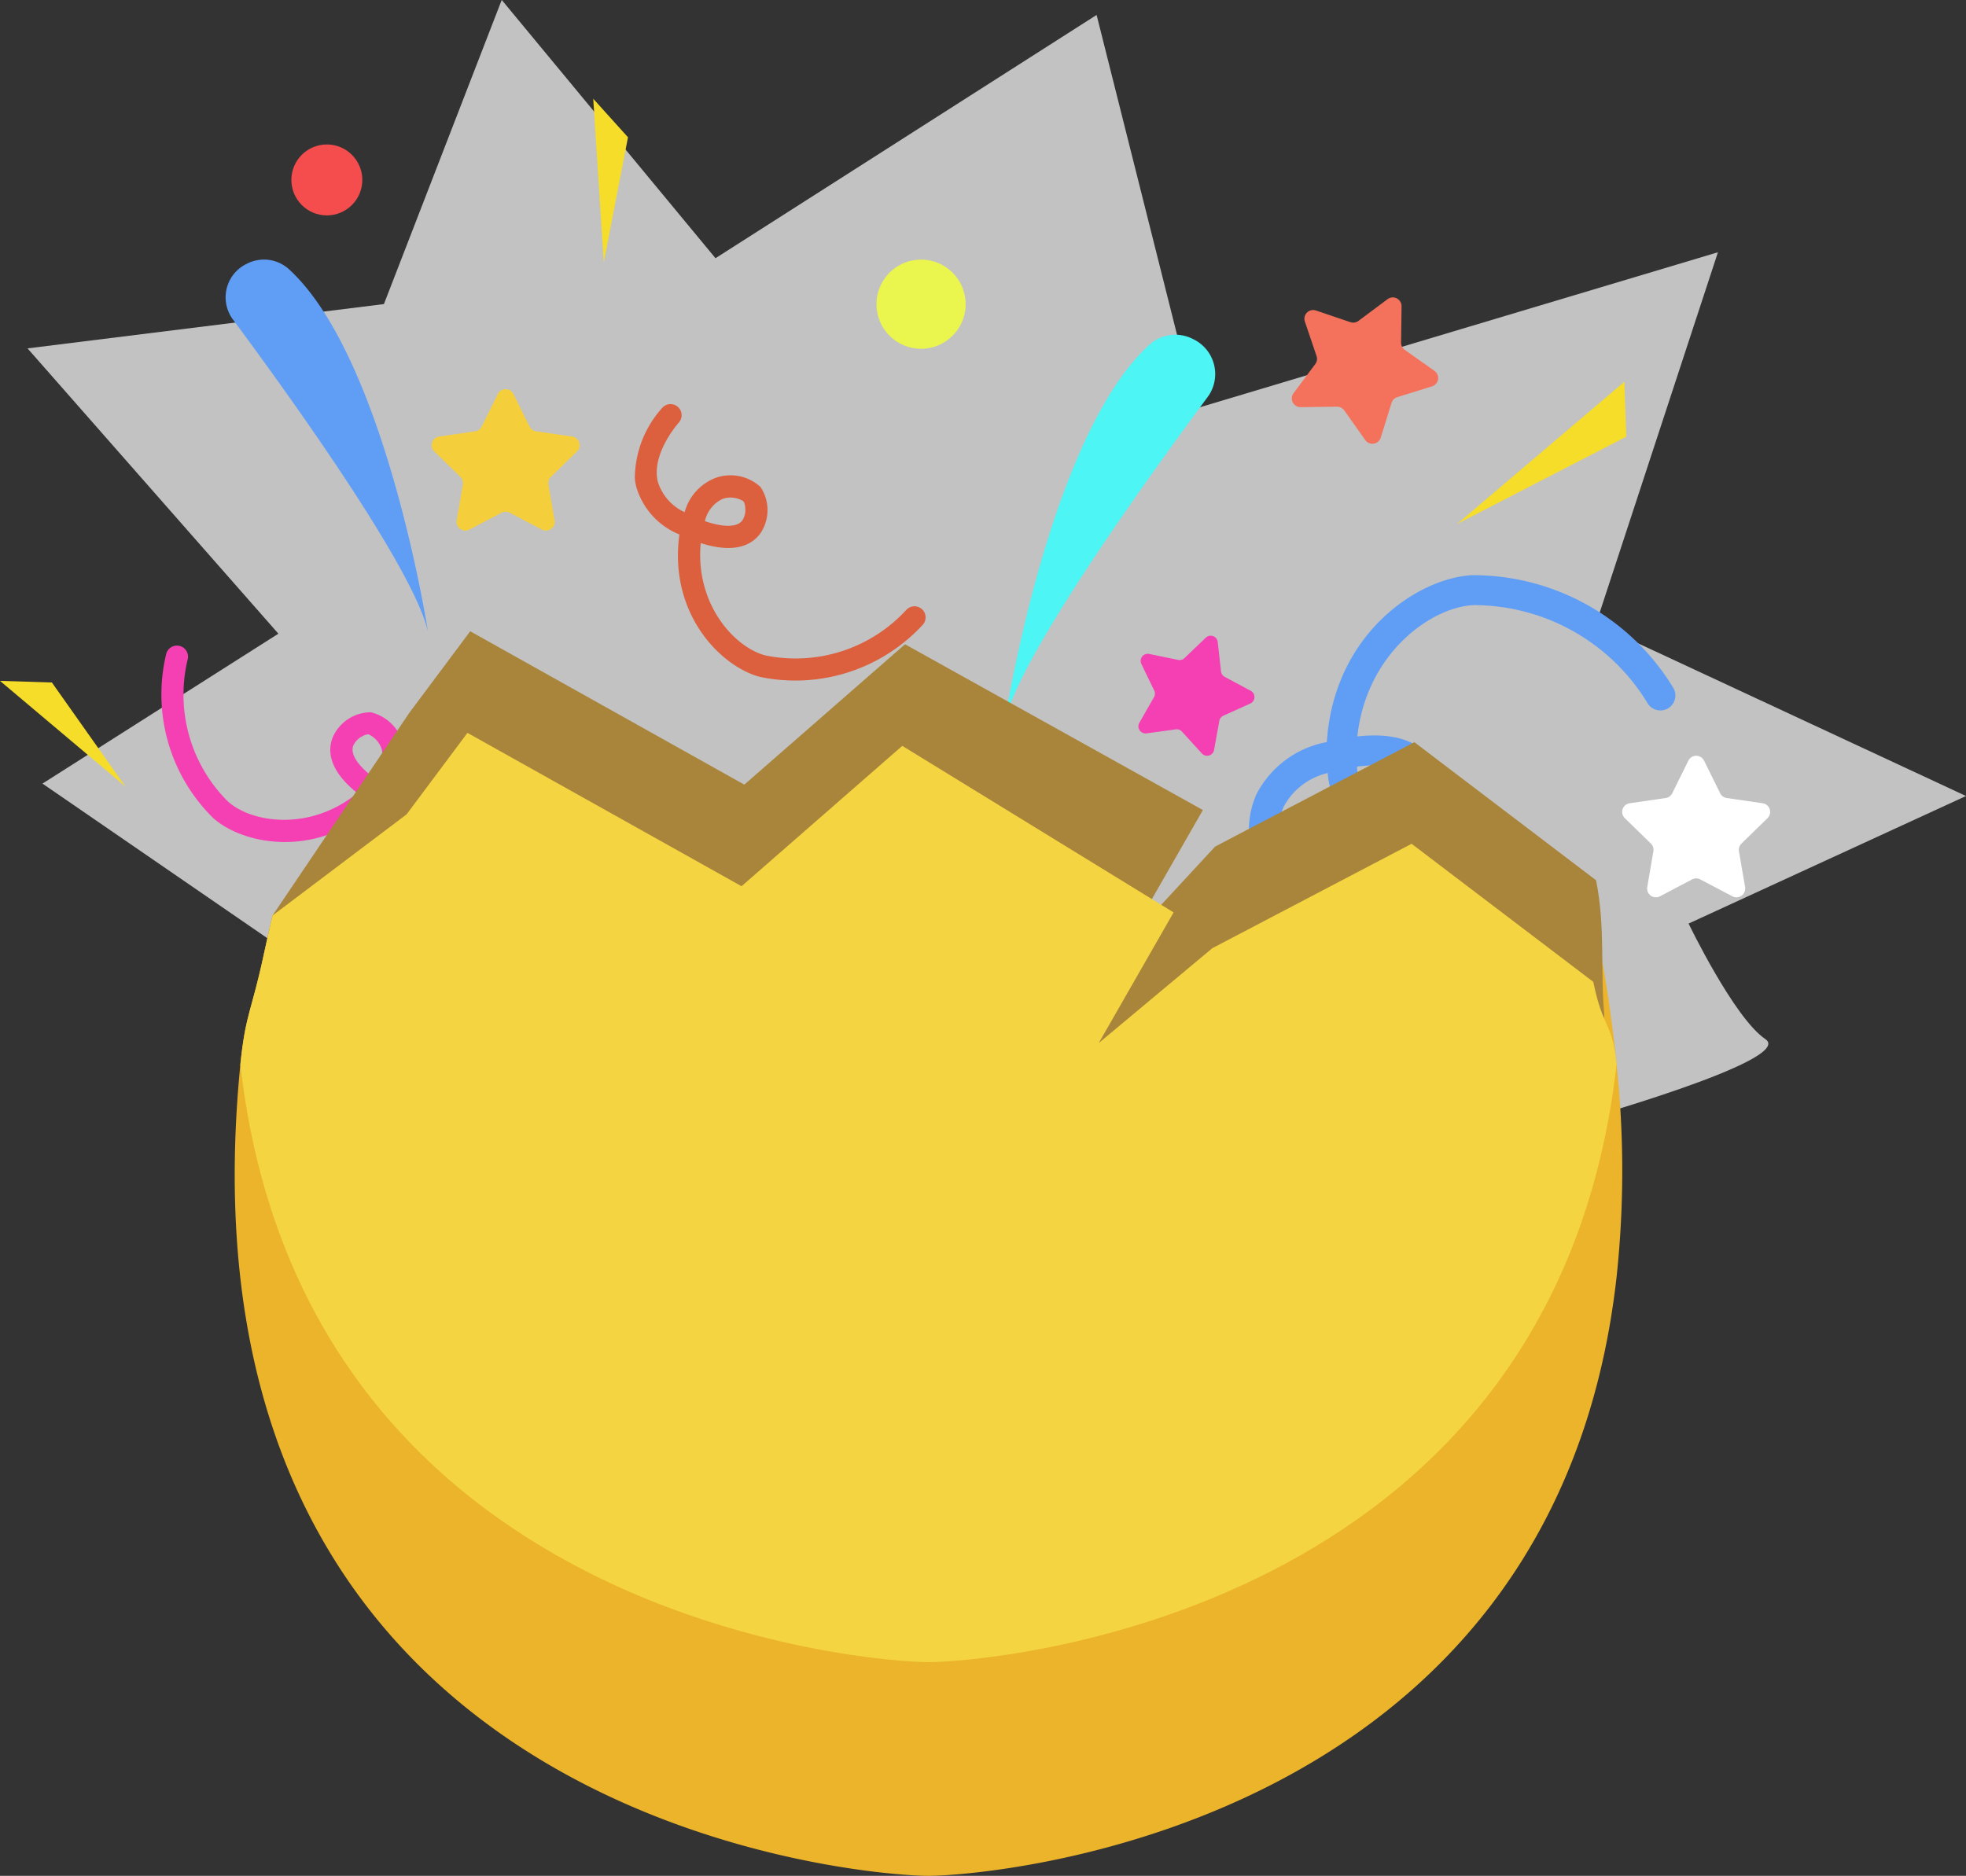 <svg xmlns="http://www.w3.org/2000/svg" width="120.856" height="115.335" viewBox="0 0 120.856 115.335">
  <rect x="0" y="0" width="120.856" height="115.335" fill="#333333" stroke="none"/>
  <defs>
    <style>
      .cls-1, .cls-6 {
        fill: #fff;
      }

      .cls-1 {
        opacity: 0.7;
      }

      .cls-2 {
        fill: #4df5f5;
      }

      .cls-3 {
        fill: #609ef5;
      }

      .cls-4 {
        fill: #f4cf3b;
      }

      .cls-5 {
        fill: #f540b3;
      }

      .cls-7 {
        fill: #f4725b;
      }

      .cls-8 {
        fill: #dc5f3e;
      }

      .cls-9 {
        fill: #eaf54d;
      }

      .cls-10 {
        fill: #f54d4d;
      }

      .cls-11 {
        fill: #f5dd2a;
      }

      .cls-12 {
        fill: #ebb42b;
      }

      .cls-13 {
        fill: #a9843b;
      }

      .cls-14 {
        fill: #f5d441;
      }
    </style>
  </defs>
  <g id="组_1226" data-name="组 1226" transform="translate(-1101.267 -319.394)">
    <g id="组_1219" data-name="组 1219" transform="translate(1101.267 319.394)">
      <path id="路径_2252" data-name="路径 2252" class="cls-1" d="M1118.789,358.771l-15.42-17.542,21.908-2.724,7.242-18.7,13.141,15.88,23.428-14.957,6.084,24.2,32.111-9.609-7.495,22.841,22.744,10.591-17.053,7.843s2.8,5.812,4.72,7.105-12.012,5.17-12.012,5.17l-76.448-8.881-17.451-12Z" transform="translate(-1101.676 -319.809)"/>
      <path id="路径_2253" data-name="路径 2253" class="cls-2" d="M1163.433,364.222s2.7-17.568,8.911-23.229a2.377,2.377,0,0,1,2.666-.341l.057.029a2.379,2.379,0,0,1,.842,3.545C1172.294,349.1,1164.3,360.2,1163.433,364.222Z" transform="translate(-1101.676 -319.809)"/>
      <path id="路径_2254" data-name="路径 2254" class="cls-3" d="M1127.99,358.68s-2.6-16.89-8.566-22.332a2.286,2.286,0,0,0-2.563-.327l-.055.027a2.287,2.287,0,0,0-.809,3.408C1119.472,344.142,1127.155,354.814,1127.99,358.68Z" transform="translate(-1101.676 -319.809)"/>
      <g id="组_1214" data-name="组 1214" transform="translate(76.771 35.352)">
        <g id="组_1213" data-name="组 1213">
          <path id="路径_2255" data-name="路径 2255" class="cls-3" d="M1178.922,368.624a6.116,6.116,0,0,1,4.316-3.189c.008-.128.019-.259.031-.393.617-6.451,5.67-9.7,8.892-9.868a14.4,14.4,0,0,1,12.36,6.9.921.921,0,1,1-1.559.981,12.508,12.508,0,0,0-10.708-6.041c-2.66.136-6.592,3.014-7.138,8.074,3.064-.332,4.257.781,4.713,1.822a3.456,3.456,0,0,1-.773,3.734,3.689,3.689,0,0,1-3.709.061,4.232,4.232,0,0,1-2.054-3.367,4.135,4.135,0,0,0-2.695,2.051c-1,2.158.706,5.1.731,5.142a.921.921,0,0,1-1.584.941c-.085-.143-1.926-3.29-1.074-6.178A5.135,5.135,0,0,1,1178.922,368.624Zm9.195-1.029c-.323-.63-1.413-.86-3.02-.651a2.655,2.655,0,0,0,1.1,2.125,2.022,2.022,0,0,0,1.722.125,1.3,1.3,0,0,0,.235-.485A1.555,1.555,0,0,0,1188.117,367.6Z" transform="translate(-1178.446 -355.161)"/>
        </g>
      </g>
      <path id="路径_2256" data-name="路径 2256" class="cls-4" d="M1133.24,344.033l.989,2a.539.539,0,0,0,.405.295l2.21.321a.538.538,0,0,1,.3.918l-1.6,1.559a.541.541,0,0,0-.154.477l.377,2.2a.538.538,0,0,1-.781.568l-1.977-1.04a.541.541,0,0,0-.5,0l-1.977,1.04a.538.538,0,0,1-.781-.568l.377-2.2a.541.541,0,0,0-.154-.477l-1.6-1.559a.538.538,0,0,1,.3-.918l2.21-.321a.539.539,0,0,0,.405-.295l.989-2A.538.538,0,0,1,1133.24,344.033Z" transform="translate(-1101.676 -319.809)"/>
      <path id="路径_2257" data-name="路径 2257" class="cls-5" d="M1176.535,359.287l.2,1.8a.436.436,0,0,0,.227.337l1.6.858a.437.437,0,0,1-.027.783l-1.653.747a.437.437,0,0,0-.25.321l-.322,1.784a.437.437,0,0,1-.754.217l-1.22-1.341a.435.435,0,0,0-.383-.139l-1.8.245a.437.437,0,0,1-.438-.65l.9-1.575a.441.441,0,0,0,.014-.407l-.789-1.633a.437.437,0,0,1,.483-.618l1.776.367a.433.433,0,0,0,.391-.112l1.309-1.255A.437.437,0,0,1,1176.535,359.287Z" transform="translate(-1101.676 -319.809)"/>
      <path id="路径_2258" data-name="路径 2258" class="cls-6" d="M1206.431,366.58l.989,2a.539.539,0,0,0,.4.295l2.21.321a.538.538,0,0,1,.3.918l-1.6,1.559a.542.542,0,0,0-.155.477l.378,2.2a.539.539,0,0,1-.781.568l-1.977-1.04a.541.541,0,0,0-.5,0l-1.977,1.04a.539.539,0,0,1-.781-.568l.377-2.2a.539.539,0,0,0-.155-.477l-1.6-1.559a.538.538,0,0,1,.3-.918l2.211-.321a.539.539,0,0,0,.405-.295l.989-2A.538.538,0,0,1,1206.431,366.58Z" transform="translate(-1101.676 -319.809)"/>
      <path id="路径_2259" data-name="路径 2259" class="cls-7" d="M1182.574,338.9l2.115.717a.538.538,0,0,0,.495-.078l1.79-1.336a.538.538,0,0,1,.86.438l-.029,2.233a.538.538,0,0,0,.228.447l1.823,1.29a.537.537,0,0,1-.151.953l-2.132.663a.539.539,0,0,0-.355.355l-.663,2.132a.537.537,0,0,1-.953.151l-1.29-1.823a.538.538,0,0,0-.446-.228l-2.234.029a.538.538,0,0,1-.438-.86l1.336-1.79a.538.538,0,0,0,.078-.495l-.717-2.115A.538.538,0,0,1,1182.574,338.9Z" transform="translate(-1101.676 -319.809)"/>
      <g id="组_1216" data-name="组 1216" transform="translate(39.006 24.844)">
        <g id="组_1215" data-name="组 1215">
          <path id="路径_2260" data-name="路径 2260" class="cls-8" d="M1140.7,349.2a6.542,6.542,0,0,1,1.691-4.321.681.681,0,0,1,1.009.916c-.024.026-1.694,1.908-1.289,3.62a3.062,3.062,0,0,0,1.651,1.886,3.134,3.134,0,0,1,1.987-2.139,2.731,2.731,0,0,1,2.68.592,2.56,2.56,0,0,1,.009,2.822c-.485.687-1.514,1.318-3.686.625-.352,3.749,2.074,6.417,3.983,6.908a9.252,9.252,0,0,0,8.655-2.8.682.682,0,1,1,.986.942,10.654,10.654,0,0,1-9.98,3.177c-2.312-.6-5.5-3.7-4.99-8.468.011-.1.022-.2.035-.29a4.526,4.526,0,0,1-2.658-2.95A3.64,3.64,0,0,1,1140.7,349.2Zm6.789,1.824a.959.959,0,0,0-.1-.387,1.5,1.5,0,0,0-1.267-.163,1.962,1.962,0,0,0-1.112,1.378c1.134.389,1.958.383,2.286-.026A1.147,1.147,0,0,0,1147.485,351.021Z" transform="translate(-1140.682 -344.653)"/>
        </g>
      </g>
      <g id="组_1218" data-name="组 1218" transform="translate(9.938 39.693)">
        <g id="组_1217" data-name="组 1217">
          <path id="路径_2261" data-name="路径 2261" class="cls-5" d="M1128.741,369.945a4.524,4.524,0,0,1-3.929-.576c-.071.063-.144.126-.221.19-3.688,3.065-8.037,2.137-9.814.543a10.656,10.656,0,0,1-2.89-10.067.681.681,0,1,1,1.33.3,9.252,9.252,0,0,0,2.471,8.755c1.467,1.316,5.032,1.857,7.957-.515-1.782-1.424-1.827-2.63-1.524-3.414a2.558,2.558,0,0,1,2.354-1.557,2.73,2.73,0,0,1,1.978,1.9,3.133,3.133,0,0,1-.677,2.839,3.057,3.057,0,0,0,2.484.328c1.649-.612,2.289-3.046,2.3-3.08a.682.682,0,0,1,1.322.332,6.547,6.547,0,0,1-2.659,3.8A3.487,3.487,0,0,1,1128.741,369.945Zm-5.363-4.254c-.159.5.293,1.188,1.246,1.916a1.968,1.968,0,0,0,.53-1.689,1.5,1.5,0,0,0-.839-.964.955.955,0,0,0-.376.132A1.154,1.154,0,0,0,1123.378,365.691Z" transform="translate(-1111.613 -359.502)"/>
        </g>
      </g>
      <circle id="椭圆_298" data-name="椭圆 298" class="cls-9" cx="2.742" cy="2.742" r="2.742" transform="translate(53.878 15.961)"/>
      <circle id="椭圆_299" data-name="椭圆 299" class="cls-10" cx="2.181" cy="2.181" r="2.181" transform="translate(17.911 8.882)"/>
      <path id="路径_2262" data-name="路径 2262" class="cls-11" d="M1138.145,325.881l.646,10.068,1.489-7.7Z" transform="translate(-1101.676 -319.809)"/>
      <path id="路径_2263" data-name="路径 2263" class="cls-11" d="M1201.532,343.282l-10.292,8.747,10.411-5.371Z" transform="translate(-1101.676 -319.809)"/>
      <path id="路径_2264" data-name="路径 2264" class="cls-11" d="M1101.676,361.672l7.712,6.5-4.522-6.4Z" transform="translate(-1101.676 -319.809)"/>
    </g>
    <g id="组_1220" data-name="组 1220" transform="translate(1115.696 358.209)">
      <path id="路径_2265" data-name="路径 2265" class="cls-12" d="M1201.051,398.39c-3.82,34.15-38.68,36.81-42.3,36.81-4.04,0-46.91-3.31-42.3-49.88.32-3.12.67-3.2,1.43-6.716.18-.83.36-1.65.55-2.45l8.41-9.464,3.74-5.01,16.85,9.43,9.88-8.63,11.859,14.584.221,3.686,6.98-5.83,12.25-6.42,11.17,8.49h.01c.58,2.92.99,5.69,1.25,8.32A61.342,61.342,0,0,1,1201.051,398.39Z" transform="translate(-1116.105 -358.68)"/>
      <path id="路径_2266" data-name="路径 2266" class="cls-13" d="M1200.3,382.277c-3.86,34.09-37.929,36.783-41.549,36.783s-36.922-2.618-40.792-36.7c.32-3.12-.838-.238-.078-3.758.18-.83.36-1.65.55-2.45l8.41-12.464,3.74-5.01,16.85,9.43,9.88-8.63,18.31,10.192-4.6,8.03,5.35-5.782,12.25-6.42,11.17,8.49C1200.381,376.91,1200.04,379.647,1200.3,382.277Z" transform="translate(-1116.105 -358.68)"/>
      <path id="路径_2267" data-name="路径 2267" class="cls-14" d="M1201.051,385.31c-3.86,34.09-38.68,36.75-42.3,36.75s-38.43-2.66-42.3-36.74c.32-3.12.67-3.2,1.43-6.716.18-.83.36-1.65.55-2.45l8.24-6.22,3.74-5.01,16.85,9.43,9.88-8.63,16.68,10.24-4.6,8.03,6.98-5.83,12.25-6.42,11.17,8.49C1200.211,383.154,1200.791,382.68,1201.051,385.31Z" transform="translate(-1116.105 -358.68)"/>
    </g>
  </g>
</svg>
